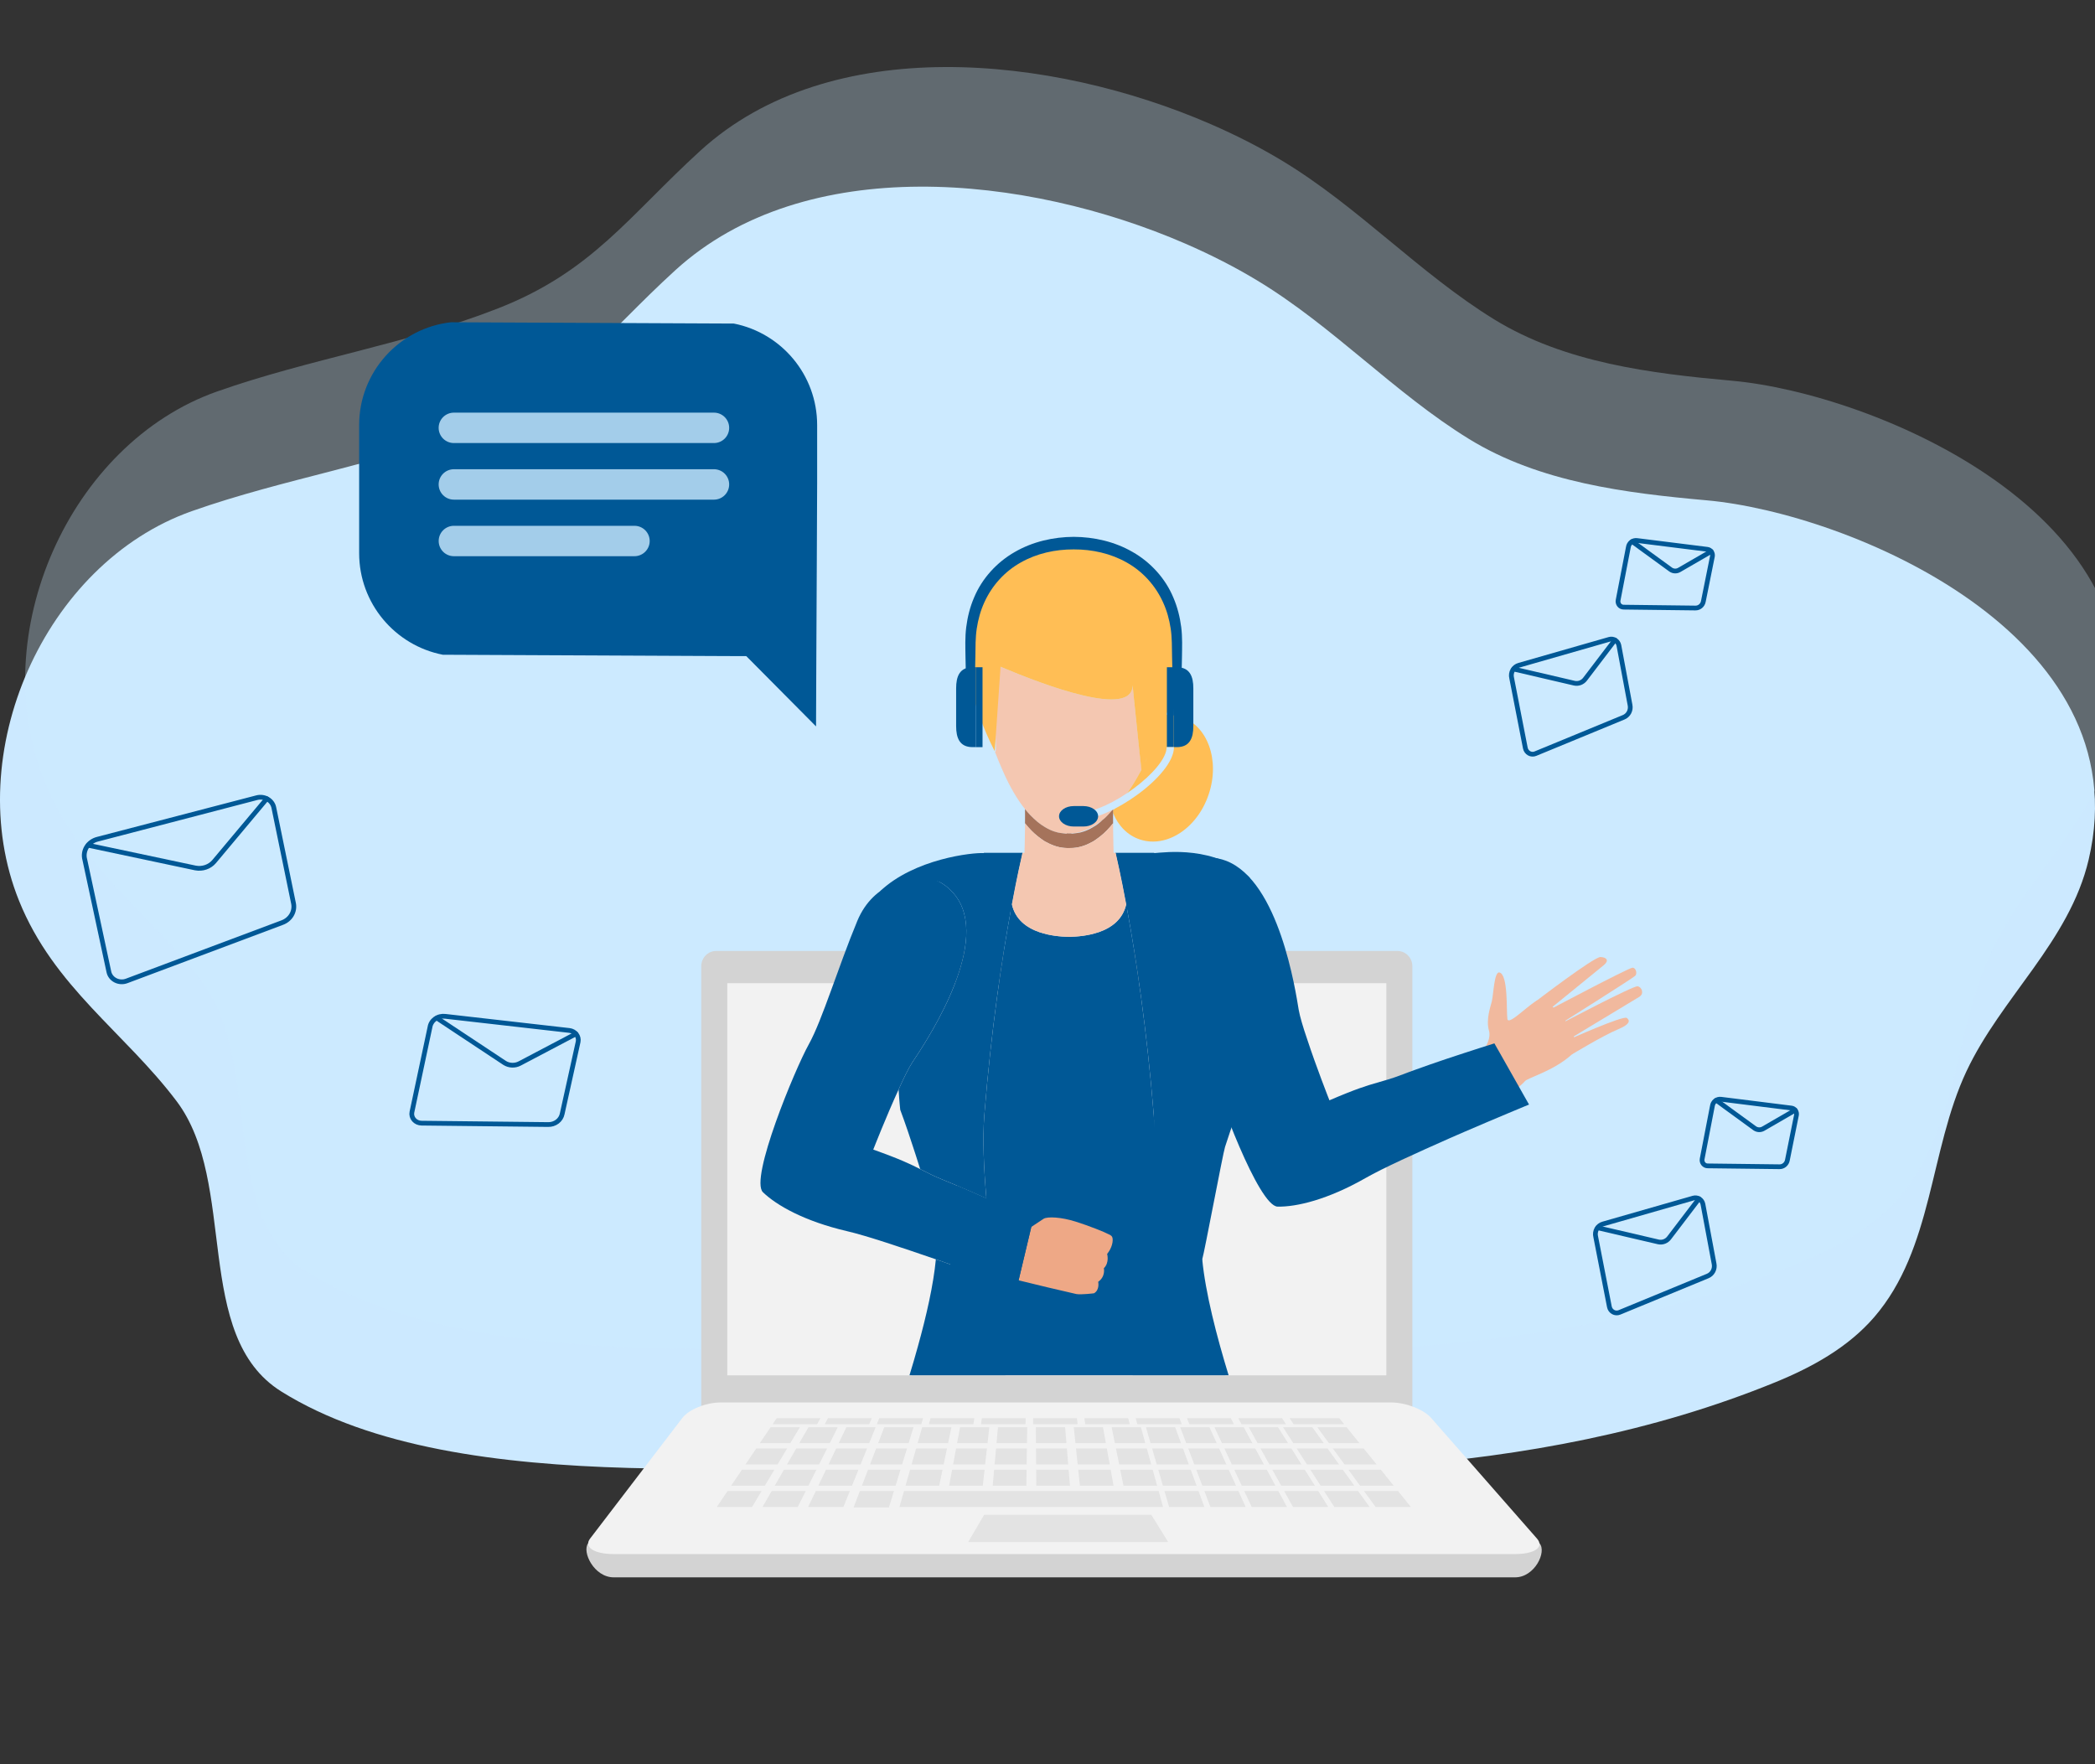 <svg width="500" height="421" viewBox="0 0 500 421" fill="none" xmlns="http://www.w3.org/2000/svg">
<rect x="0" y="0" width="500" height="421" fill="#333333" stroke="none"/>
<g clip-path="url(#clip0_493_8213)">
<path d="M282.929 58.162C289.047 60.817 294.781 63.759 299.978 66.894C318.15 77.848 332.768 93.796 350.625 104.783C367.487 115.157 388.079 117.679 407.374 119.413C441.007 122.436 511.155 151.426 498.489 205.157C493.881 224.711 477.631 237.991 469.311 255.698C460.461 274.534 461.39 298.027 447.299 314.356C441.1 321.536 432.543 326.278 423.758 329.87C365.293 353.768 299.637 352.657 237.644 350.023C188.713 347.944 110.123 358.933 67.144 332.099C45.806 318.776 56.902 282.357 42.137 262.796C29.73 246.359 12.844 235.563 4.549 214.988C-9.567 179.978 10.554 134.417 45.784 121.989C67.799 114.223 91.122 110.665 112.884 102.136C135.367 93.321 144.03 80.118 161.176 64.491C192.173 36.245 244.929 41.666 282.929 58.162Z" fill="#CCE9FF"/>
<path d="M288.929 29.616C295.047 32.27 300.781 35.212 305.978 38.347C324.15 49.301 338.768 65.249 356.625 76.237C373.487 86.611 394.079 89.132 413.374 90.867C447.007 93.889 517.155 122.879 504.489 176.61C499.881 196.164 483.631 209.444 475.311 227.151C466.461 245.987 467.39 269.48 453.299 285.809C447.1 292.989 438.543 297.731 429.758 301.323C371.293 325.221 305.637 324.111 243.644 321.477C194.713 319.397 116.123 330.386 73.144 303.552C51.806 290.229 62.902 253.81 48.137 234.249C35.73 217.812 18.844 207.016 10.549 186.441C-3.567 151.431 16.554 105.87 51.784 93.442C73.799 85.677 97.122 82.118 118.884 73.59C141.367 64.775 150.03 51.572 167.176 35.944C198.173 7.698 250.929 13.12 288.929 29.616Z" fill="#CCE9FF" fill-opacity="0.3"/>
<path d="M337.076 336.726H167.365V230.59C167.365 228.584 168.961 226.959 170.929 226.959H333.512C335.481 226.959 337.076 228.584 337.076 230.59V336.726Z" fill="#D3D3D3"/>
<path d="M173.577 234.649H330.867V328.244H173.577V234.649Z" fill="#F2F2F2"/>
<path d="M140.374 368.32C138.814 370.36 141.795 376.453 146.47 376.453H361.599C366.271 376.453 369.214 370.36 367.425 368.32H140.374Z" fill="#D3D3D3"/>
<path d="M366.825 367.205C368.614 369.242 366.271 370.895 361.6 370.895H146.471C141.796 370.895 139.272 369.242 140.832 367.205L162.857 338.408C164.417 336.369 168.499 334.717 171.977 334.717H332.028C335.502 334.717 339.774 336.369 341.563 338.408C349.981 348.01 358.405 357.604 366.825 367.205Z" fill="#F2F2F2"/>
<g opacity="0.5">
<path d="M188.61 344.43H181.344C182.372 342.908 182.887 342.145 183.913 340.622H190.892L188.61 344.43ZM198.027 344.43H190.761C191.641 342.908 192.081 342.145 192.959 340.622H199.936L198.027 344.43ZM195.018 339.893H184.411L185.369 338.472H195.815L195.018 339.893ZM207.45 339.894L196.84 339.893L197.607 338.472H208.053C207.813 339.041 207.69 339.325 207.45 339.894ZM219.883 339.893H209.272L209.846 338.472H220.297L219.883 339.893ZM232.314 339.893H221.706L222.087 338.472H232.535C232.449 339.041 232.404 339.325 232.314 339.893ZM244.748 339.893H234.137L234.33 338.472H244.775L244.748 339.893ZM257.18 339.893H246.572V338.472H257.017C257.083 339.041 257.112 339.325 257.18 339.893ZM269.614 339.893H259.004L258.81 338.472H269.259C269.399 339.041 269.471 339.325 269.614 339.893ZM282.048 339.893H271.437L271.053 338.472H281.499C281.72 339.041 281.829 339.325 282.048 339.893ZM294.481 339.893H283.871C283.638 339.325 283.523 339.041 283.291 338.472H293.742L294.481 339.893ZM306.911 339.893H296.303C295.996 339.325 295.841 339.041 295.536 338.472H305.979C306.351 339.041 306.537 339.325 306.911 339.893ZM320.784 339.893H308.736L307.775 338.472H319.639C320.096 339.041 320.327 339.325 320.784 339.893ZM207.44 344.43H200.176C200.906 342.908 201.273 342.146 202.001 340.624L208.978 340.622C208.364 342.147 208.056 342.906 207.44 344.43ZM216.855 344.43H209.59C210.173 342.908 210.463 342.145 211.047 340.622L218.024 340.624L216.855 344.43ZM226.272 344.43H219.008C219.442 342.906 219.66 342.146 220.092 340.622H227.069C226.751 342.145 226.589 342.908 226.272 344.43ZM235.687 344.43H228.423C228.707 342.908 228.847 342.143 229.134 340.622H236.113C235.941 342.145 235.854 342.908 235.687 344.43ZM245.097 344.43H237.839L238.179 340.622H245.154C245.133 342.145 245.122 342.908 245.097 344.43ZM254.517 344.43H247.253L247.225 340.622H254.2C254.328 342.145 254.391 342.908 254.517 344.43ZM263.931 344.43H256.67L256.272 340.622H263.244C263.52 342.145 263.656 342.908 263.931 344.43ZM273.344 344.43H266.082C265.775 342.908 265.62 342.145 265.311 340.622H272.288C272.709 342.145 272.921 342.908 273.344 344.43ZM185.567 349.506H177.924L180.488 345.699H187.849L185.567 349.506ZM195.48 349.506H187.834C188.714 347.984 189.154 347.222 190.032 345.699H197.393C196.626 347.221 196.242 347.983 195.48 349.506ZM205.389 349.506H197.743C198.473 347.984 198.836 347.222 199.568 345.699H206.926C206.311 347.222 206.002 347.983 205.389 349.506ZM215.299 349.506H207.651C208.233 347.984 208.525 347.222 209.105 345.699H216.467C215.999 347.222 215.765 347.983 215.299 349.506ZM225.21 349.506H217.565C217.999 347.984 218.214 347.222 218.647 345.702C221.592 345.702 223.061 345.699 226.006 345.699C225.685 347.222 225.528 347.983 225.21 349.506ZM235.116 349.506H227.471L228.184 345.699H235.542C235.373 347.221 235.286 347.983 235.116 349.506ZM245.024 349.506H237.382L237.724 345.699H245.078L245.024 349.506ZM254.936 349.506H247.291L247.263 345.699H254.621C254.746 347.222 254.812 347.983 254.936 349.506ZM264.844 349.506H257.203C257.042 347.984 256.961 347.222 256.804 345.699H264.158L264.844 349.506ZM274.753 349.506H267.11C266.801 347.984 266.645 347.222 266.338 345.699H273.696L274.753 349.506ZM182.527 354.582H174.5C175.525 353.06 176.041 352.297 177.068 350.776L184.809 350.774C183.896 352.295 183.438 353.059 182.527 354.582ZM192.931 354.582H184.906L187.101 350.776H194.844C194.079 352.296 193.695 353.059 192.931 354.582ZM203.337 354.582H195.308L197.133 350.776H204.874L203.337 354.582ZM213.74 354.582H205.71L207.165 350.776H214.908L213.74 354.582ZM224.143 354.582H216.119C216.551 353.06 216.771 352.297 217.201 350.776H224.941C224.625 352.296 224.464 353.059 224.143 354.582ZM234.545 354.582H226.52C226.804 353.06 226.949 352.297 227.234 350.776H234.975L234.545 354.582ZM244.947 354.582H236.926L237.266 350.776H245.003C244.983 352.296 244.971 353.059 244.947 354.582ZM255.358 354.582H247.33C247.321 353.06 247.314 352.297 247.302 350.776H255.042C255.169 352.296 255.23 353.059 255.358 354.582ZM265.76 354.582H257.738C257.577 353.06 257.496 352.297 257.337 350.776H265.074C265.348 352.296 265.487 353.059 265.76 354.582ZM276.161 354.582H268.134C267.828 353.06 267.674 352.297 267.365 350.776H275.105L276.161 354.582ZM179.485 359.655H171.076C172.102 358.133 172.619 357.372 173.645 355.851H181.765C181.006 357.12 180.246 358.388 179.485 359.655ZM190.385 359.655H181.978L184.176 355.851H192.298C191.533 357.372 191.148 358.133 190.385 359.655ZM201.282 359.655H192.875C193.605 358.133 193.971 357.372 194.703 355.851H202.822C202.207 357.372 201.9 358.133 201.282 359.655ZM212.145 359.776H203.723C204.327 358.207 204.625 357.421 205.225 355.852H213.35C212.868 357.42 212.628 358.207 212.145 359.776ZM277.573 359.655H214.672C215.103 358.133 215.319 357.372 215.753 355.851H276.516L277.573 359.655ZM231.078 368.018H278.794L274.776 361.534H234.876L231.078 368.018ZM281.864 344.43H274.6C274.155 342.908 273.936 342.145 273.494 340.622H280.471C281.028 342.143 281.304 342.908 281.864 344.43ZM283.72 349.506H276.072C275.631 347.984 275.411 347.222 274.968 345.699H282.33C282.884 347.222 283.163 347.983 283.72 349.506ZM285.576 354.582H277.548C277.105 353.06 276.887 352.297 276.444 350.776H284.185C284.741 352.296 285.017 353.059 285.576 354.582ZM287.432 359.655H279.023L277.917 355.851H286.039L287.432 359.655ZM290.379 344.43H283.115C282.538 342.908 282.248 342.145 281.674 340.622H288.652C289.341 342.145 289.688 342.908 290.379 344.43ZM292.684 349.506H285.038C284.461 347.984 284.171 347.222 283.597 345.699H290.956C291.645 347.221 291.993 347.983 292.684 349.506ZM294.986 354.582H286.959L285.516 350.776H293.257C293.951 352.296 294.294 353.059 294.986 354.582ZM297.289 359.655H288.879C288.305 358.133 288.015 357.372 287.441 355.851H295.561C296.253 357.372 296.596 358.133 297.289 359.655ZM298.895 344.43H291.632L289.854 340.622H296.833C297.658 342.145 298.072 342.908 298.895 344.43ZM301.645 349.506H294L292.222 345.699H299.583C300.407 347.222 300.822 347.983 301.645 349.506ZM304.398 354.582H296.37C295.659 353.06 295.305 352.297 294.592 350.776H302.335L304.398 354.582ZM307.147 359.655H298.738C298.028 358.133 297.674 357.372 296.961 355.851H305.084L307.147 359.655ZM307.41 344.43H300.147L298.036 340.622H305.011C305.974 342.145 306.451 342.908 307.41 344.43ZM310.609 349.506H302.964L300.852 345.699H308.211C309.17 347.222 309.652 347.983 310.609 349.506ZM313.807 354.582H305.782C304.937 353.06 304.516 352.297 303.669 350.776H311.41C312.37 352.296 312.849 353.059 313.807 354.582ZM317.006 359.655H308.597C307.894 358.386 307.19 357.118 306.484 355.851H314.608C315.566 357.372 316.045 358.133 317.006 359.655ZM315.93 344.43H308.664C307.683 342.908 307.193 342.145 306.213 340.622H313.193C314.287 342.145 314.833 342.908 315.93 344.43ZM319.572 349.506H311.926C310.946 347.984 310.457 347.222 309.48 345.699H316.839C317.933 347.222 318.48 347.983 319.572 349.506ZM323.219 354.582H315.189C314.211 353.06 313.723 352.297 312.743 350.776H320.486C321.581 352.296 322.126 353.059 323.219 354.582ZM326.863 359.655H318.452L316.005 355.851H324.13L326.863 359.655ZM324.442 344.43H317.18C316.066 342.908 315.511 342.145 314.394 340.622H321.374C322.601 342.145 323.214 342.908 324.442 344.43ZM328.535 349.506H320.889C319.779 347.984 319.22 347.222 318.108 345.699H325.466L328.535 349.506ZM332.628 354.582H324.601C323.487 353.06 322.932 352.297 321.818 350.776H329.559C330.787 352.296 331.4 353.059 332.628 354.582ZM336.721 359.655H328.31L325.529 355.851H333.651C334.879 357.372 335.491 358.133 336.721 359.655Z" fill="#D3D3D3"/>
</g>
<path d="M292.497 328.219H217.609C218.144 326.045 218.634 324.309 219.064 323.101C219.287 322.481 219.594 321.894 219.976 321.357C221.303 319.477 223.575 317.878 226.502 316.526C229.996 314.91 234.418 313.64 239.266 312.633C244.417 311.577 250.036 310.816 255.507 310.265C255.877 310.232 256.243 310.193 256.613 310.161C262.698 309.593 268.544 309.281 273.261 309.13C279.773 308.905 284.163 308.952 284.163 308.952C284.163 308.952 284.515 309.513 285.132 310.633C286.577 313.289 289.466 319.11 292.497 328.219Z" fill="#005896"/>
<path d="M235.13 206.023C234.988 206.983 234.738 207.872 234.384 208.728L234.596 206.308C234.775 206.2 234.954 206.13 235.13 206.023Z" fill="#FFE3CA"/>
<path d="M274.799 202.43V202.462C274.726 202.43 274.655 202.393 274.621 202.393C274.693 202.394 274.726 202.43 274.799 202.43Z" fill="#EEBEA7"/>
<path d="M351.656 253.497C351.656 253.497 356.282 249.209 355.365 245.992C354.588 243.262 355.761 240.204 356.053 238.935C356.449 237.254 356.608 231.797 357.862 232.094C359.985 232.61 359.495 241.321 359.756 243.178C360.018 245.033 365.643 238.82 367.56 238.495C369.482 238.163 379.246 248.059 374.896 251.881C370.546 255.695 364.547 257.243 363.913 258.067C363.28 258.891 360.299 261.155 360.299 261.155L351.656 253.497Z" fill="#F1B99E"/>
<path d="M366.332 239.141C366.332 239.141 380.433 228.341 381.974 228.406C383.521 228.468 384.055 229.272 382.777 230.334C381.504 231.399 369.462 241.171 369.462 241.171C369.462 241.171 388.294 231.187 389.573 230.964C390.315 230.832 390.885 232.26 390.251 232.895C389.621 233.523 372.096 244.549 372.096 244.549C372.096 244.549 389.695 235.257 390.817 235.389C391.801 235.508 392.502 237.13 391.244 237.908C389.985 238.685 374.136 248.235 374.136 248.235C374.136 248.235 387.376 242.283 388.257 242.948C388.792 243.36 389.556 244.264 386.097 245.692C382.631 247.122 375.094 251.687 375.094 251.687L366.332 239.141Z" fill="#F1B99E"/>
<path d="M265.656 193.107V194.067C265.581 193.892 265.512 193.748 265.478 193.57C265.405 193.535 265.405 193.465 265.405 193.426C265.478 193.322 265.548 193.217 265.656 193.107Z" fill="#FFBE55"/>
<path d="M255.054 198.944C254.912 198.977 254.731 198.977 254.591 198.977V198.907C254.731 198.944 254.912 198.944 255.054 198.944ZM265.656 193.107V193.393C265.595 193.451 265.536 193.51 265.478 193.57C265.087 193.997 264.658 194.387 264.232 194.78C264.053 194.923 263.912 195.063 263.736 195.206C263.947 194.995 264.196 194.744 264.413 194.531C264.733 194.211 265.051 193.82 265.405 193.426C265.478 193.322 265.548 193.217 265.656 193.107Z" fill="#EEBEA7"/>
<path d="M273.802 180.835C271.846 185.176 269.461 189.09 266.756 192.185C266.403 192.611 266.009 193.037 265.655 193.394V193.108C265.547 193.217 265.477 193.323 265.404 193.427C265.05 193.821 264.732 194.212 264.412 194.532C264.195 194.746 263.946 194.996 263.735 195.207C263.66 195.244 263.592 195.316 263.521 195.386C263.413 195.492 263.307 195.6 263.198 195.635C262.918 195.88 262.62 196.106 262.309 196.31C261.919 196.595 261.564 196.843 261.174 197.057C261.081 197.12 260.986 197.179 260.889 197.236C260.53 197.447 260.178 197.626 259.86 197.767C259.54 197.939 259.205 198.082 258.86 198.195L258.826 198.231C258.542 198.303 258.327 198.409 258.077 198.48C258.004 198.516 257.937 198.552 257.863 198.552C257.617 198.622 257.367 198.692 257.116 198.73C257.047 198.73 257.011 198.764 256.94 198.764H256.831C256.655 198.802 256.443 198.837 256.265 198.873C256.086 198.907 255.873 198.907 255.696 198.907C255.52 198.944 255.337 198.944 255.195 198.944H255.161C255.127 198.977 255.091 198.977 255.055 198.944C254.913 198.944 254.732 198.944 254.592 198.907V198.977C254.38 198.977 254.165 198.944 253.918 198.907C253.667 198.873 253.383 198.837 253.132 198.802C252.99 198.764 252.851 198.764 252.669 198.73C252.529 198.692 252.385 198.692 252.243 198.622C251.497 198.444 250.788 198.159 250.039 197.767C249.805 197.652 249.579 197.522 249.362 197.379C248.189 196.703 247.049 195.742 245.874 194.531C245.451 194.107 245.058 193.607 244.631 193.107C242.817 190.83 241.005 187.809 239.331 183.967C238.648 182.43 238.007 180.876 237.409 179.305C238.297 181.048 236.748 164.788 237.105 165.359C232.268 156.109 237.089 163.722 238.801 159.135C249.506 163.652 270.315 171.444 270.315 163.545C270.315 163.545 270.777 168.348 271.313 173.328C271.739 177.419 272.202 181.655 272.417 183.255C272.416 183.254 272.982 182.364 273.802 180.835Z" fill="#F4C7B1"/>
<path d="M255.054 198.944C254.912 198.977 254.731 198.977 254.591 198.977V198.907C254.731 198.944 254.912 198.944 255.054 198.944ZM265.656 193.107V193.393C265.595 193.451 265.536 193.51 265.478 193.57C265.087 193.997 264.658 194.387 264.232 194.78C264.053 194.923 263.912 195.063 263.736 195.206C263.947 194.995 264.196 194.744 264.413 194.531C264.733 194.211 265.051 193.82 265.405 193.426C265.478 193.322 265.548 193.217 265.656 193.107Z" fill="#EEBEA7"/>
<path d="M237.407 179.305C234.559 173.684 229.971 162.942 230.79 152.766V152.729C229.511 144.299 240.005 129.108 256.015 129.89C272.022 129.108 282.519 144.299 281.237 152.729V152.766C281.732 158.92 280.239 165.252 278.39 170.555C279.564 170.516 280.7 170.659 281.839 171.051C288.209 173.151 291.196 181.44 288.493 189.516C285.826 197.626 278.46 202.463 272.093 200.365C269.139 199.404 266.897 197.093 265.654 194.067V193.393C266.008 193.037 266.403 192.61 266.755 192.184C269.46 189.089 271.845 185.175 273.801 180.834C272.981 182.364 272.483 184.244 272.483 184.244C272.268 182.646 271.736 177.418 271.31 173.327C270.773 168.347 270.312 163.544 270.312 163.544C270.312 171.444 249.503 163.651 238.798 159.134L237.407 179.305Z" fill="#FFBE55"/>
<path d="M265.656 193.107V194.067C265.656 194.744 265.622 195.562 265.656 196.487C264.623 197.767 263.592 198.836 262.525 199.653C262.166 199.938 261.812 200.188 261.458 200.436C261.189 200.638 260.903 200.817 260.603 200.969H260.569C258.933 201.893 257.295 202.356 255.695 202.392H254.875C254.769 202.392 254.664 202.392 254.591 202.356V198.905C254.731 198.942 254.912 198.942 255.054 198.942C255.09 198.975 255.126 198.975 255.16 198.942H255.194C255.375 198.975 255.518 198.975 255.695 198.975C255.909 198.975 256.157 198.942 256.37 198.905C256.618 198.871 256.905 198.835 257.155 198.8C257.295 198.762 257.436 198.762 257.617 198.728C257.76 198.69 257.901 198.69 258.044 198.62C258.791 198.442 259.501 198.157 260.245 197.765C260.462 197.661 260.713 197.519 260.923 197.377C261.704 196.95 262.452 196.378 263.199 195.632C263.308 195.597 263.414 195.489 263.522 195.383C263.592 195.313 263.661 195.241 263.736 195.204C263.947 194.993 264.196 194.742 264.413 194.529C264.733 194.209 265.051 193.818 265.405 193.424C265.478 193.322 265.548 193.217 265.656 193.107Z" fill="#A5735B"/>
<path d="M254.593 223.595V319.899L271.208 319.189L284.87 318.584L283.48 301.757L281.951 282.935C279.579 283.942 277.218 284.974 274.869 286.033C275.51 278.597 275.794 271.767 275.368 266.18C273.696 245.403 271.1 228.47 269.071 217.406V217.37C269.283 215.236 268.998 212.852 268.502 210.647C268.429 210.192 268.334 209.741 268.218 209.295C268.075 208.796 267.971 208.335 267.828 207.872L267.505 206.806C267.435 206.557 267.327 206.308 267.259 206.093C266.998 205.223 266.688 204.368 266.331 203.532H266.262C266.547 204.814 267.543 209.083 268.786 215.805V215.842C267.972 219.399 265.372 221.391 262.169 222.496C262.135 222.496 262.066 222.529 262.026 222.529C259.824 223.278 257.333 223.561 254.951 223.596C254.844 223.595 254.701 223.632 254.593 223.595Z" fill="#005896"/>
<path d="M292.55 253.554C293.405 254.867 294.612 257.287 295.823 260.027C295.647 263.051 295.433 264.863 295.433 264.863C295.433 264.863 294.117 268.314 292.373 273.724C291.908 275.073 287.43 298.981 286.932 300.548C286.824 300.832 286.751 301.152 286.647 301.437C285.011 302.253 285.376 300.829 282.528 301.971C281.678 302.325 280.75 302.681 279.789 303.106C279.647 303.181 279.471 303.25 279.218 303.356C278.934 303.463 278.65 303.57 278.365 303.712C276.473 304.526 274.588 305.356 272.711 306.203C273.349 298.767 275.795 271.767 275.367 266.181C273.696 245.404 271.101 228.471 269.072 217.407V217.371C268.963 216.838 268.896 216.341 268.788 215.842V215.805C267.543 209.083 266.547 204.815 266.261 203.532H275.476V203.605C278.036 203.426 290.121 201.725 298.376 209.587C293.821 207.63 287.785 209.401 285.76 210.648C284.94 211.117 284.185 211.691 283.514 212.355C282.482 213.318 281.639 214.464 281.026 215.735C275.121 227.938 290.059 249.78 292.55 253.554Z" fill="#005896"/>
<path d="M293.222 328.219H270.326C270.565 325.301 270.869 322.276 271.206 319.191C271.549 315.88 271.958 312.514 272.348 309.13C272.478 307.962 272.613 306.801 272.741 305.636C272.741 305.636 272.749 305.636 272.758 305.628C275.539 304.611 279.195 299.885 283.203 298.302C283.298 298.269 283.386 298.23 283.482 298.197C284.625 297.806 285.761 300.972 286.929 300.548C287.68 308.498 290.36 318.871 293.222 328.219Z" fill="#005896"/>
<path d="M254.593 202.358V223.596C254.701 223.633 254.844 223.596 254.952 223.596C257.334 223.561 259.825 223.278 262.027 222.529C262.068 222.529 262.136 222.496 262.17 222.496C265.372 221.391 267.972 219.399 268.787 215.842V215.805C267.544 209.083 266.549 204.815 266.263 203.532H265.764V202.857C265.764 202.431 265.727 202.039 265.727 201.647C265.693 200.366 265.693 199.157 265.658 197.982V196.489C264.627 197.769 263.594 198.838 262.528 199.655C262.198 199.949 261.842 200.211 261.463 200.438C261.193 200.639 260.907 200.817 260.608 200.971H260.574C258.828 201.968 257.121 202.394 255.414 202.394C255.128 202.394 254.844 202.394 254.593 202.358Z" fill="#F4C7B1"/>
<path d="M356.657 249.012L357.48 250.477L357.505 250.505L363.933 261.868L364.926 263.617C364.926 263.617 362.978 264.402 359.913 265.699C357.123 266.878 353.419 268.427 349.405 270.165C348.292 270.662 347.174 271.149 346.051 271.625C338.244 275.088 330.026 278.785 325.911 281.151C316.934 286.278 309.464 288.069 304.913 287.975C300.386 287.855 290.457 261.057 288.906 254.628C287.334 248.227 281.525 236.432 277.363 225.201C275.602 220.429 276.111 216.218 277.619 212.875C279.625 208.343 283.407 205.414 285.742 204.946C286.663 204.735 287.607 204.642 288.55 204.671C290.005 204.677 291.378 204.956 292.668 205.455C305.302 210.378 309.214 236.552 309.954 241.01C310.226 242.557 310.985 245.151 311.963 247.983C314.13 254.608 317.285 262.603 317.285 262.603C323.629 259.869 326.248 259.088 328.665 258.395C330.42 257.882 332.075 257.464 334.937 256.364C335.8 256.044 336.723 255.671 337.715 255.332C340.138 254.455 342.57 253.606 345.012 252.785C351.051 250.767 356.657 249.012 356.657 249.012Z" fill="#005896"/>
<path d="M255.695 198.907V202.358C255.589 202.394 255.519 202.394 255.411 202.394H254.59C252.988 202.358 251.35 201.895 249.714 200.971H249.68C249.381 200.817 249.095 200.639 248.825 200.438C248.462 200.188 248.107 199.926 247.76 199.655C246.693 198.838 245.66 197.768 244.629 196.489C244.663 195.102 244.629 193.927 244.629 193.109C245.056 193.609 245.449 194.108 245.872 194.533C247.047 195.744 248.187 196.706 249.36 197.381C249.574 197.523 249.823 197.666 250.037 197.769C250.786 198.161 251.496 198.446 252.241 198.624C252.383 198.694 252.526 198.694 252.667 198.732C252.85 198.766 252.988 198.766 253.13 198.804C253.381 198.839 253.665 198.875 253.916 198.909C254.162 198.946 254.378 198.979 254.59 198.979C254.73 198.979 254.911 198.979 255.053 198.946C255.089 198.979 255.125 198.979 255.159 198.946H255.193C255.336 198.944 255.518 198.944 255.695 198.907Z" fill="#A5735B"/>
<path d="M255.695 223.595V319.899L239.08 319.189L225.419 318.584L226.807 301.757L228.336 282.935C230.542 283.863 233.033 284.964 235.418 286.033C234.775 278.597 234.495 271.767 234.92 266.18C236.591 245.403 239.186 228.47 241.214 217.406V217.37C241.004 215.236 241.289 212.852 241.785 210.647C241.854 210.181 241.963 209.723 242.071 209.295C242.214 208.796 242.316 208.335 242.459 207.872L242.782 206.806C242.852 206.557 242.96 206.308 243.03 206.093C243.292 205.223 243.601 204.369 243.956 203.532H244.025C243.741 204.814 242.743 209.083 241.5 215.805V215.842C242.316 219.399 244.916 221.391 248.12 222.496C248.154 222.496 248.224 222.529 248.262 222.529C250.464 223.278 252.957 223.561 255.337 223.596C255.443 223.595 255.589 223.632 255.695 223.595Z" fill="#005896"/>
<path d="M244.024 203.531C243.74 204.813 242.742 209.082 241.499 215.804V215.841C241.393 216.339 241.321 216.837 241.214 217.37V217.406C239.186 228.47 236.591 245.403 234.92 266.18C234.494 271.766 234.775 278.597 235.418 286.033C233.069 284.974 230.708 283.942 228.336 282.935C227.377 282.508 226.449 282.154 225.599 281.8C222.749 280.66 221.255 279.841 219.62 279.022C219.516 278.738 219.442 278.42 219.335 278.135C218.837 276.569 218.376 275.074 217.914 273.725C216.169 268.316 214.854 264.864 214.854 264.864C214.854 264.864 214.642 263.052 214.464 260.028C215.673 257.287 216.883 254.868 217.738 253.555C220.226 249.781 235.166 227.939 229.26 215.736C228.647 214.465 227.803 213.319 226.772 212.356C226.1 211.693 225.346 211.119 224.528 210.649C222.505 209.403 214.526 210.813 209.973 212.77C218.227 204.905 232.252 203.427 234.813 203.606V203.533H244.024V203.531ZM239.959 328.219H217.062C217.75 325.973 218.429 323.669 219.062 321.357C221.101 314.031 222.788 306.593 223.356 300.548C224.523 300.972 225.668 301.364 226.811 301.755C230.937 303.21 234.705 304.603 237.544 305.636C237.8 307.969 238.079 310.312 238.352 312.633C238.6 314.838 238.854 317.03 239.079 319.19C239.416 322.276 239.719 325.301 239.959 328.219Z" fill="#005896"/>
<path d="M255.695 202.358V223.596C255.589 223.633 255.444 223.596 255.336 223.596C252.956 223.561 250.463 223.278 248.261 222.529C248.224 222.529 248.154 222.496 248.119 222.496C244.915 221.391 242.315 219.399 241.499 215.842V215.805C242.742 209.083 243.741 204.815 244.024 203.532H244.523V202.857C244.523 202.431 244.56 202.039 244.56 201.647C244.594 200.366 244.594 199.157 244.629 197.982V196.489C245.66 197.769 246.693 198.838 247.76 199.655C248.119 199.976 248.473 200.224 248.825 200.438C249.112 200.651 249.396 200.826 249.68 200.971H249.714C251.458 201.968 253.171 202.394 254.874 202.394C255.16 202.394 255.443 202.394 255.695 202.358Z" fill="#F4C7B1"/>
<path d="M265.512 296.527C265.263 298.092 264.232 299.266 264.232 299.266C264.232 299.266 264.836 301.328 263.45 302.68C263.45 302.68 263.912 304.636 262.098 305.917C262.098 305.917 262.525 307.839 261.1 308.658C261.1 308.658 258.004 309.05 256.87 308.837C252.27 307.79 247.68 306.699 243.102 305.563L246.125 292.861V292.827C247.442 291.938 248.685 291.117 249.078 290.869C250.039 290.298 253.313 290.478 256.688 291.544C259.965 292.577 263.629 294.035 264.659 294.604C265.194 294.889 265.724 294.998 265.512 296.527Z" fill="#EEA886"/>
<path d="M246.517 291.189L246.124 292.827V292.861L243.101 305.563L242.639 307.521C242.639 307.521 240.68 306.774 237.546 305.634C234.702 304.602 230.934 303.216 226.807 301.758C225.668 301.365 224.527 300.973 223.358 300.549C215.281 297.771 206.741 294.89 202.116 293.823C192.048 291.474 185.357 287.704 182.085 284.539C178.85 281.373 189.806 254.976 193.046 249.212C196.248 243.448 200.015 230.855 204.607 219.792C206.563 215.094 209.798 212.356 213.18 210.934C217.736 208.976 222.503 209.402 224.526 210.648C225.345 211.117 226.099 211.691 226.77 212.355C227.802 213.318 228.645 214.464 229.258 215.735C235.164 227.938 220.224 249.78 217.736 253.554C216.881 254.867 215.671 257.287 214.462 260.027C211.545 266.357 208.414 274.362 208.414 274.362C214.923 276.677 217.377 277.884 219.618 279.021C221.253 279.84 222.747 280.659 225.597 281.799C226.447 282.153 227.375 282.507 228.334 282.934C230.54 283.862 233.031 284.963 235.416 286.032C239.13 287.721 242.83 289.44 246.517 291.189Z" fill="#005896"/>
<path d="M280.037 170.744L279.731 156.804C279.686 154.478 279.731 152.174 279.399 150.017C279.071 147.829 278.477 145.687 277.557 143.704C275.749 139.729 272.715 136.374 268.905 134.246C265.099 132.085 260.672 131.103 256.257 131.121C251.843 131.103 247.407 132.085 243.616 134.246C239.798 136.374 236.765 139.729 234.951 143.704C234.037 145.686 233.444 147.829 233.115 150.017C232.784 152.197 232.817 154.448 232.786 156.804L232.474 170.744H230.727L230.428 156.804C230.4 154.518 230.295 152.111 230.603 149.68C230.907 147.272 231.498 144.87 232.475 142.611C234.367 138.054 237.902 134.191 242.179 131.748C246.462 129.267 251.407 128.149 256.258 128.124C261.112 128.149 266.052 129.267 270.334 131.748C274.614 134.191 278.144 138.054 280.033 142.611C281.009 144.87 281.607 147.272 281.917 149.68C282.221 152.13 282.12 154.495 282.093 156.804L281.79 170.744H280.037Z" fill="#005896"/>
<path d="M232.123 178.313C228.986 178.313 228.195 176.064 228.195 173.286V164.273C228.195 161.498 228.986 159.244 232.123 159.244H232.873V178.313H232.123Z" fill="#005896"/>
<path d="M232.873 159.245H234.494V178.314H232.873V159.245Z" fill="#005896"/>
<path d="M280.868 178.313C284.008 178.313 284.805 176.064 284.805 173.286V164.273C284.805 161.498 284.008 159.244 280.868 159.244H280.118V178.313H280.868Z" fill="#005896"/>
<path d="M278.496 159.245H280.118V178.314H278.496V159.245Z" fill="#005896"/>
<path d="M257.42 195.69V193.941C264.656 193.941 278.437 183.658 278.437 178.313H280.182C280.182 185.079 264.938 195.69 257.42 195.69Z" fill="#CCE9FF"/>
<path d="M258.582 197.258H256.252C254.319 197.258 252.755 196.168 252.755 194.815C252.755 193.467 254.319 192.378 256.252 192.378H258.582C260.513 192.378 262.078 193.468 262.078 194.815C262.077 196.168 260.513 197.258 258.582 197.258Z" fill="#005896"/>
<path d="M195.023 101.446V115.259L194.94 134.01L194.829 156.658L194.759 173.366L178.114 156.594L173.035 156.576L105.682 156.261C94.303 154.041 85.716 144.027 85.716 132.02V101.446C85.716 88.763 95.306 78.288 107.624 76.909L175.136 77.22C186.47 79.457 195.023 89.452 195.023 101.446Z" fill="#005896"/>
<path opacity="0.8" d="M174.026 102.109C174.027 102.585 173.933 103.057 173.752 103.497C173.57 103.937 173.303 104.337 172.966 104.674C172.63 105.012 172.23 105.279 171.79 105.462C171.35 105.644 170.879 105.739 170.402 105.739H108.317C107.841 105.739 107.369 105.645 106.929 105.463C106.488 105.28 106.088 105.013 105.751 104.676C105.414 104.339 105.147 103.938 104.965 103.498C104.783 103.058 104.689 102.586 104.689 102.109C104.689 101.633 104.783 101.161 104.966 100.721C105.148 100.281 105.415 99.881 105.752 99.544C106.089 99.207 106.489 98.94 106.929 98.758C107.369 98.576 107.841 98.482 108.317 98.482H170.402C172.402 98.482 174.026 100.105 174.026 102.109ZM174.026 115.617C174.026 116.579 173.644 117.501 172.965 118.181C172.286 118.862 171.364 119.246 170.402 119.248H108.317C107.355 119.246 106.433 118.863 105.753 118.182C105.073 117.502 104.691 116.579 104.689 115.617C104.689 115.14 104.783 114.668 104.965 114.228C105.148 113.788 105.415 113.388 105.752 113.051C106.089 112.713 106.489 112.446 106.929 112.264C107.369 112.081 107.841 111.987 108.317 111.987H170.402C170.879 111.987 171.35 112.082 171.79 112.264C172.23 112.447 172.63 112.714 172.966 113.051C173.303 113.388 173.57 113.789 173.752 114.229C173.933 114.669 174.027 115.141 174.026 115.617ZM155.059 129.124C155.059 131.114 153.429 132.744 151.425 132.744H108.313C107.354 132.743 106.434 132.361 105.756 131.682C105.078 131.003 104.697 130.083 104.697 129.124C104.697 128.121 105.092 127.219 105.752 126.56C106.087 126.221 106.486 125.952 106.926 125.768C107.365 125.584 107.837 125.488 108.313 125.488H151.425C152.389 125.489 153.313 125.872 153.995 126.554C154.676 127.236 155.059 128.16 155.059 129.124Z" fill="#CCE9FF"/>
<path d="M362.518 158.769L384.087 152.586C384.329 152.519 384.582 152.504 384.83 152.541C385.078 152.578 385.316 152.667 385.53 152.803C385.743 152.938 385.927 153.117 386.072 153.328C386.216 153.539 386.316 153.778 386.368 154.031L389.031 168.268C389.155 168.866 389.067 169.489 388.784 170.026C388.501 170.563 388.041 170.979 387.487 171.197L366.444 179.872C366.202 179.972 365.943 180.016 365.683 180C365.423 179.985 365.17 179.911 364.941 179.784C364.712 179.657 364.513 179.48 364.358 179.265C364.202 179.049 364.095 178.802 364.043 178.54L360.783 161.831C360.702 161.513 360.682 161.181 360.725 160.854C360.768 160.528 360.873 160.214 361.034 159.93C361.195 159.645 361.409 159.396 361.663 159.197C361.918 158.998 362.208 158.853 362.518 158.769Z" stroke="#005896" stroke-width="1.134" stroke-linecap="round" stroke-linejoin="round"/>
<path d="M361.254 159.676L375.761 163.056C376.229 163.153 376.713 163.115 377.16 162.946C377.607 162.776 378 162.483 378.294 162.097L385.415 152.75" stroke="#005896" stroke-width="1.134" stroke-linecap="round" stroke-linejoin="round"/>
<path d="M382.576 292.117L404.146 285.933C404.388 285.867 404.641 285.851 404.889 285.889C405.137 285.926 405.375 286.015 405.588 286.15C405.802 286.286 405.986 286.464 406.13 286.675C406.274 286.887 406.375 287.126 406.426 287.378L409.089 301.615C409.213 302.213 409.126 302.837 408.843 303.374C408.56 303.911 408.1 304.326 407.546 304.545L386.502 313.22C386.261 313.32 386.001 313.363 385.742 313.348C385.482 313.333 385.229 313.259 384.999 313.132C384.77 313.005 384.571 312.827 384.416 312.612C384.261 312.397 384.154 312.15 384.102 311.887L380.842 295.179C380.76 294.86 380.74 294.528 380.783 294.202C380.826 293.876 380.931 293.562 381.092 293.277C381.253 292.993 381.467 292.744 381.722 292.545C381.976 292.346 382.267 292.2 382.576 292.117Z" stroke="#005896" stroke-width="1.134" stroke-linecap="round" stroke-linejoin="round"/>
<path d="M381.312 293.023L395.82 296.404C396.287 296.501 396.771 296.463 397.219 296.293C397.666 296.124 398.058 295.83 398.352 295.445L405.474 286.097" stroke="#005896" stroke-width="1.134" stroke-linecap="round" stroke-linejoin="round"/>
<path d="M23.303 200.282L61.32 190.369C61.747 190.262 62.192 190.238 62.629 190.297C63.066 190.357 63.486 190.5 63.862 190.717C64.238 190.934 64.563 191.22 64.817 191.559C65.071 191.897 65.249 192.281 65.339 192.685L70.033 215.509C70.251 216.468 70.097 217.468 69.599 218.329C69.1 219.19 68.289 219.855 67.312 220.206L30.223 234.113C29.797 234.273 29.34 234.343 28.882 234.318C28.424 234.294 27.978 234.176 27.574 233.972C27.171 233.768 26.82 233.484 26.546 233.139C26.273 232.794 26.083 232.397 25.992 231.977L20.247 205.191C20.102 204.68 20.067 204.148 20.143 203.625C20.219 203.102 20.404 202.598 20.688 202.142C20.971 201.686 21.349 201.287 21.797 200.968C22.246 200.649 22.758 200.416 23.303 200.282Z" stroke="#005896" stroke-width="1.134" stroke-linecap="round" stroke-linejoin="round"/>
<path d="M21.076 201.735L46.646 207.154C47.469 207.31 48.323 207.249 49.111 206.978C49.899 206.706 50.59 206.235 51.109 205.617L63.66 190.632" stroke="#005896" stroke-width="1.134" stroke-linecap="round" stroke-linejoin="round"/>
<path d="M410.757 262.349L427.562 264.452C427.749 264.478 427.93 264.542 428.093 264.642C428.255 264.742 428.396 264.875 428.507 265.033C428.618 265.191 428.696 265.371 428.737 265.561C428.778 265.751 428.781 265.948 428.746 266.14L426.585 276.872C426.503 277.327 426.266 277.736 425.917 278.027C425.568 278.318 425.129 278.471 424.681 278.458L407.54 278.251C407.343 278.249 407.15 278.202 406.973 278.114C406.796 278.026 406.64 277.899 406.516 277.742C406.392 277.585 406.303 277.402 406.255 277.206C406.207 277.009 406.202 276.805 406.24 276.606L408.682 263.971C408.714 263.724 408.794 263.486 408.916 263.271C409.038 263.056 409.2 262.868 409.393 262.717C409.586 262.567 409.805 262.457 410.039 262.394C410.273 262.33 410.517 262.315 410.757 262.349Z" stroke="#005896" stroke-width="1.134" stroke-linecap="round" stroke-linejoin="round"/>
<path d="M409.618 262.605L418.792 269.284C419.091 269.491 419.44 269.608 419.8 269.623C420.16 269.638 420.517 269.55 420.831 269.368L428.442 264.962" stroke="#005896" stroke-width="1.134" stroke-linecap="round" stroke-linejoin="round"/>
<path d="M390.698 129.001L407.503 131.105C407.691 131.13 407.871 131.195 408.034 131.295C408.197 131.395 408.338 131.528 408.449 131.686C408.559 131.844 408.638 132.023 408.679 132.214C408.72 132.404 408.723 132.601 408.687 132.792L406.527 143.525C406.445 143.979 406.208 144.388 405.858 144.679C405.509 144.97 405.071 145.123 404.622 145.111L387.481 144.903C387.285 144.901 387.091 144.854 386.914 144.766C386.737 144.678 386.581 144.551 386.457 144.394C386.333 144.237 386.244 144.054 386.197 143.858C386.149 143.662 386.144 143.457 386.182 143.258L388.623 130.623C388.656 130.376 388.736 130.139 388.858 129.924C388.98 129.709 389.142 129.52 389.335 129.37C389.527 129.219 389.747 129.109 389.981 129.046C390.215 128.983 390.459 128.968 390.698 129.001Z" stroke="#005896" stroke-width="1.134" stroke-linecap="round" stroke-linejoin="round"/>
<path d="M389.56 129.258L398.734 135.936C399.033 136.143 399.381 136.26 399.741 136.275C400.101 136.29 400.458 136.202 400.772 136.02L408.383 131.614" stroke="#005896" stroke-width="1.134" stroke-linecap="round" stroke-linejoin="round"/>
<path d="M106.274 242.559L135.892 245.932C136.223 245.972 136.542 246.076 136.828 246.236C137.115 246.396 137.364 246.609 137.559 246.863C137.754 247.116 137.892 247.404 137.965 247.709C138.037 248.014 138.042 248.33 137.979 248.637L134.172 265.842C134.027 266.571 133.609 267.227 132.994 267.693C132.378 268.159 131.606 268.405 130.815 268.385L100.604 268.053C100.257 268.049 99.916 267.974 99.604 267.833C99.292 267.692 99.017 267.488 98.799 267.237C98.58 266.985 98.423 266.692 98.34 266.377C98.256 266.062 98.247 265.734 98.313 265.415L102.616 245.159C102.674 244.764 102.815 244.383 103.03 244.038C103.245 243.693 103.531 243.392 103.87 243.15C104.21 242.909 104.597 242.732 105.009 242.631C105.422 242.53 105.851 242.505 106.274 242.559Z" stroke="#005896" stroke-width="1.134" stroke-linecap="round" stroke-linejoin="round"/>
<path d="M104.267 242.971L120.436 253.677C120.963 254.009 121.578 254.197 122.212 254.221C122.846 254.245 123.476 254.103 124.029 253.812L137.444 246.748" stroke="#005896" stroke-width="1.134" stroke-linecap="round" stroke-linejoin="round"/>
</g>
<defs>
<clipPath id="clip0_493_8213">
<rect width="500" height="421" fill="white"/>
</clipPath>
</defs>
</svg>
